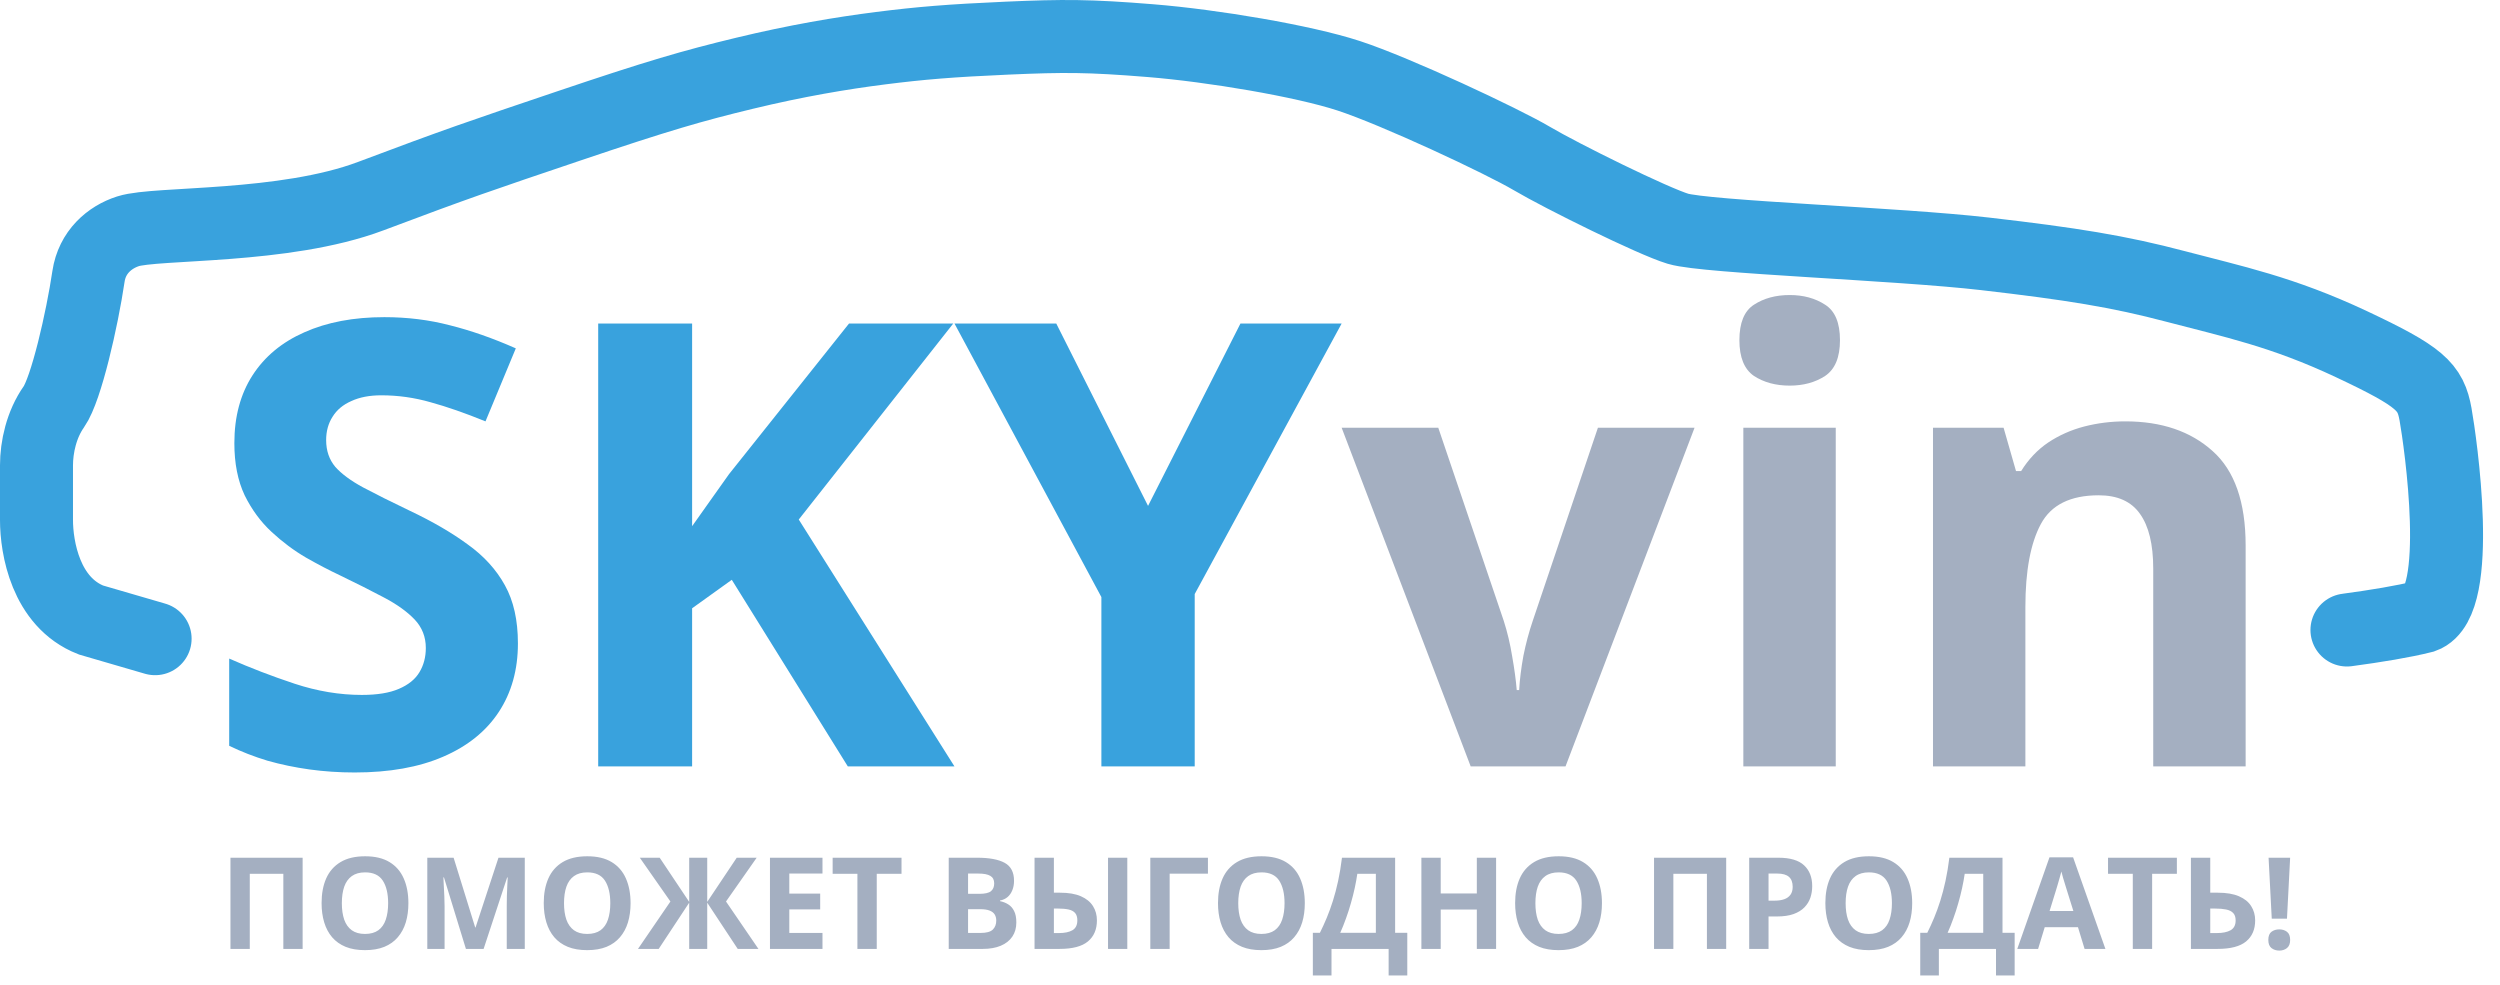 <svg width="137" height="54" viewBox="0 0 137 54" fill="none" xmlns="http://www.w3.org/2000/svg">
<path d="M128.613 34.524C130.195 34.311 131.717 34.062 132.789 33.79C135 33 133.739 24.218 133.468 22.706C133.196 21.194 132.654 20.645 128.855 18.858C125.056 17.071 122.343 16.521 119.222 15.697C116.102 14.872 113.524 14.46 108.775 13.91C104.027 13.36 93.5 13 91.952 12.536C90.594 12.129 85.575 9.65 83.947 8.687C82.319 7.725 76.5 5 73.907 4.152C71.412 3.336 66.445 2.503 63.053 2.228C59.661 1.953 58.305 1.953 55.184 2.09C52.064 2.228 50.435 2.365 48.265 2.64C46.094 2.915 43.652 3.327 40.803 4.014C37.953 4.702 36.054 5.251 31.17 6.901C26.286 8.55 25.064 8.962 20.316 10.749C15.567 12.536 8.568 12.177 7.02 12.673C6 13 5.046 13.819 4.849 15.147C4.5 17.5 3.628 21.332 2.95 22.294C2.271 23.256 2 24.5 2 25.5C2 27.287 2 27.401 2 28.5C2 30 2.5 33 4.985 33.976L8.5 35" stroke="#39A2DD" stroke-width="4" stroke-linecap="round"/>
<path d="M28.382 35.26C28.382 36.699 28.033 37.949 27.336 39.012C26.639 40.074 25.62 40.893 24.281 41.469C22.953 42.044 21.337 42.332 19.434 42.332C18.592 42.332 17.768 42.277 16.96 42.166C16.163 42.055 15.394 41.895 14.652 41.685C13.922 41.463 13.225 41.192 12.56 40.871V36.09C13.712 36.599 14.907 37.058 16.146 37.468C17.386 37.877 18.615 38.082 19.832 38.082C20.673 38.082 21.348 37.971 21.857 37.75C22.378 37.529 22.754 37.224 22.986 36.837C23.219 36.45 23.335 36.007 23.335 35.509C23.335 34.9 23.13 34.38 22.721 33.948C22.311 33.517 21.747 33.113 21.027 32.736C20.319 32.36 19.517 31.956 18.62 31.524C18.056 31.259 17.441 30.938 16.777 30.561C16.113 30.174 15.482 29.704 14.885 29.15C14.287 28.597 13.795 27.927 13.407 27.142C13.031 26.345 12.843 25.393 12.843 24.286C12.843 22.836 13.175 21.597 13.839 20.567C14.503 19.538 15.449 18.752 16.678 18.21C17.917 17.657 19.378 17.38 21.061 17.38C22.322 17.38 23.523 17.529 24.663 17.828C25.814 18.116 27.015 18.537 28.266 19.09L26.605 23.091C25.488 22.637 24.486 22.288 23.601 22.045C22.715 21.79 21.813 21.663 20.895 21.663C20.253 21.663 19.705 21.768 19.251 21.979C18.797 22.178 18.454 22.465 18.222 22.842C17.989 23.207 17.873 23.633 17.873 24.12C17.873 24.696 18.039 25.183 18.371 25.581C18.714 25.968 19.223 26.345 19.898 26.71C20.585 27.075 21.437 27.501 22.455 27.988C23.695 28.575 24.752 29.189 25.626 29.831C26.511 30.462 27.192 31.209 27.668 32.072C28.144 32.925 28.382 33.987 28.382 35.26ZM52.305 42H46.461L40.102 31.773L37.928 33.334V42H32.781V17.729H37.928V28.835C38.271 28.359 38.608 27.883 38.94 27.407C39.273 26.931 39.61 26.455 39.953 25.98L46.527 17.729H52.238L43.772 28.47L52.305 42ZM62.913 27.723L67.977 17.729H73.522L65.47 32.554V42H60.356V32.72L52.305 17.729H57.883L62.913 27.723Z" fill="#39A2DD"/>
<path d="M80.594 42L73.522 23.439H78.817L82.403 34.015C82.603 34.634 82.757 35.287 82.868 35.974C82.99 36.66 83.073 37.274 83.117 37.816H83.25C83.283 37.23 83.361 36.605 83.482 35.94C83.615 35.276 83.787 34.634 83.997 34.015L87.566 23.439H92.862L85.79 42H80.594ZM100.599 23.439V42H95.535V23.439H100.599ZM98.075 16.168C98.828 16.168 99.475 16.345 100.018 16.699C100.56 17.042 100.831 17.69 100.831 18.642C100.831 19.582 100.56 20.235 100.018 20.601C99.475 20.955 98.828 21.132 98.075 21.132C97.311 21.132 96.659 20.955 96.116 20.601C95.585 20.235 95.319 19.582 95.319 18.642C95.319 17.69 95.585 17.042 96.116 16.699C96.659 16.345 97.311 16.168 98.075 16.168ZM116.47 23.091C118.451 23.091 120.045 23.633 121.251 24.718C122.457 25.791 123.061 27.518 123.061 29.898V42H117.997V31.159C117.997 29.831 117.754 28.829 117.267 28.154C116.791 27.479 116.038 27.142 115.009 27.142C113.459 27.142 112.402 27.667 111.838 28.719C111.273 29.77 110.991 31.287 110.991 33.268V42H105.928V23.439H109.796L110.477 25.814H110.759C111.157 25.172 111.65 24.651 112.236 24.253C112.834 23.855 113.493 23.561 114.212 23.373C114.942 23.185 115.695 23.091 116.47 23.091Z" fill="#A4AFC1"/>
<path d="M12.629 52V47.003H16.584V52H15.527V47.885H13.688V52H12.629ZM22.38 49.495C22.38 49.88 22.332 50.231 22.237 50.547C22.141 50.862 21.995 51.133 21.799 51.361C21.606 51.589 21.36 51.764 21.061 51.887C20.762 52.008 20.409 52.068 20.002 52.068C19.594 52.068 19.24 52.008 18.942 51.887C18.643 51.764 18.396 51.589 18.2 51.361C18.006 51.133 17.862 50.861 17.766 50.544C17.67 50.227 17.623 49.875 17.623 49.488C17.623 48.971 17.707 48.52 17.875 48.138C18.046 47.753 18.308 47.454 18.662 47.242C19.015 47.03 19.464 46.924 20.008 46.924C20.551 46.924 20.996 47.03 21.345 47.242C21.696 47.454 21.955 47.753 22.124 48.138C22.295 48.523 22.38 48.975 22.38 49.495ZM18.733 49.495C18.733 49.843 18.777 50.144 18.863 50.397C18.952 50.648 19.09 50.841 19.277 50.978C19.464 51.112 19.705 51.18 20.002 51.18C20.302 51.18 20.546 51.112 20.733 50.978C20.92 50.841 21.055 50.648 21.14 50.397C21.226 50.144 21.27 49.843 21.27 49.495C21.27 48.971 21.172 48.558 20.976 48.257C20.78 47.956 20.457 47.806 20.008 47.806C19.71 47.806 19.466 47.874 19.277 48.011C19.09 48.146 18.952 48.339 18.863 48.592C18.777 48.843 18.733 49.144 18.733 49.495ZM25.532 52L24.329 48.08H24.298C24.302 48.173 24.309 48.314 24.318 48.503C24.33 48.69 24.34 48.89 24.349 49.102C24.358 49.313 24.363 49.505 24.363 49.676V52H23.416V47.003H24.858L26.041 50.824H26.061L27.316 47.003H28.758V52H27.77V49.635C27.77 49.477 27.773 49.296 27.777 49.091C27.784 48.886 27.792 48.691 27.801 48.507C27.81 48.32 27.817 48.18 27.822 48.086H27.791L26.502 52H25.532ZM34.555 49.495C34.555 49.88 34.507 50.231 34.412 50.547C34.316 50.862 34.17 51.133 33.974 51.361C33.78 51.589 33.534 51.764 33.236 51.887C32.937 52.008 32.584 52.068 32.176 52.068C31.768 52.068 31.415 52.008 31.117 51.887C30.818 51.764 30.571 51.589 30.375 51.361C30.181 51.133 30.037 50.861 29.941 50.544C29.845 50.227 29.797 49.875 29.797 49.488C29.797 48.971 29.882 48.52 30.05 48.138C30.221 47.753 30.483 47.454 30.836 47.242C31.19 47.03 31.639 46.924 32.183 46.924C32.725 46.924 33.171 47.03 33.52 47.242C33.87 47.454 34.13 47.753 34.299 48.138C34.47 48.523 34.555 48.975 34.555 49.495ZM30.908 49.495C30.908 49.843 30.951 50.144 31.038 50.397C31.127 50.648 31.265 50.841 31.452 50.978C31.639 51.112 31.88 51.18 32.176 51.18C32.477 51.18 32.721 51.112 32.908 50.978C33.095 50.841 33.23 50.648 33.315 50.397C33.401 50.144 33.444 49.843 33.444 49.495C33.444 48.971 33.346 48.558 33.15 48.257C32.954 47.956 32.632 47.806 32.183 47.806C31.885 47.806 31.641 47.874 31.452 48.011C31.265 48.146 31.127 48.339 31.038 48.592C30.951 48.843 30.908 49.144 30.908 49.495ZM36.739 49.402L35.061 47.003H36.151L37.768 49.423V47.003H38.756V49.423L40.373 47.003H41.466L39.785 49.402L41.562 52H40.427L38.756 49.467V52H37.768V49.467L36.097 52H34.962L36.739 49.402ZM45.072 52H42.194V47.003H45.072V47.871H43.254V48.968H44.946V49.836H43.254V51.125H45.072V52ZM48.046 52H46.986V47.885H45.629V47.003H49.403V47.885H48.046V52ZM51.99 47.003H53.545C54.211 47.003 54.714 47.096 55.056 47.283C55.398 47.47 55.569 47.798 55.569 48.268C55.569 48.457 55.538 48.628 55.477 48.78C55.417 48.933 55.331 49.058 55.217 49.156C55.103 49.254 54.964 49.318 54.8 49.348V49.382C54.966 49.416 55.117 49.475 55.251 49.56C55.385 49.642 55.492 49.762 55.572 49.922C55.654 50.079 55.695 50.289 55.695 50.551C55.695 50.854 55.621 51.114 55.473 51.33C55.325 51.547 55.113 51.713 54.837 51.829C54.564 51.943 54.238 52 53.86 52H51.99V47.003ZM53.05 48.982H53.665C53.973 48.982 54.186 48.934 54.304 48.838C54.423 48.74 54.482 48.597 54.482 48.408C54.482 48.216 54.411 48.08 54.27 47.998C54.131 47.913 53.91 47.871 53.607 47.871H53.05V48.982ZM53.05 49.823V51.125H53.74C54.059 51.125 54.281 51.063 54.407 50.94C54.532 50.817 54.595 50.652 54.595 50.445C54.595 50.322 54.567 50.214 54.513 50.12C54.458 50.027 54.366 49.954 54.236 49.901C54.108 49.849 53.932 49.823 53.706 49.823H53.05ZM56.693 52V47.003H57.753V48.92H58.095C58.557 48.92 58.937 48.985 59.233 49.115C59.531 49.245 59.752 49.425 59.896 49.655C60.04 49.883 60.111 50.144 60.111 50.438C60.111 50.932 59.947 51.316 59.619 51.59C59.293 51.863 58.774 52 58.06 52H56.693ZM57.753 51.132H58.03C58.342 51.132 58.588 51.081 58.768 50.978C58.948 50.873 59.038 50.693 59.038 50.438C59.038 50.26 58.997 50.125 58.915 50.031C58.833 49.938 58.713 49.874 58.556 49.84C58.399 49.806 58.208 49.789 57.982 49.789H57.753V51.132ZM60.72 52V47.003H61.776V52H60.72ZM66.195 47.003V47.878H64.097V52H63.037V47.003H66.195ZM71.503 49.495C71.503 49.88 71.456 50.231 71.36 50.547C71.264 50.862 71.118 51.133 70.922 51.361C70.729 51.589 70.483 51.764 70.184 51.887C69.886 52.008 69.532 52.068 69.124 52.068C68.717 52.068 68.363 52.008 68.065 51.887C67.766 51.764 67.519 51.589 67.323 51.361C67.13 51.133 66.985 50.861 66.889 50.544C66.793 50.227 66.746 49.875 66.746 49.488C66.746 48.971 66.83 48.52 66.999 48.138C67.169 47.753 67.431 47.454 67.785 47.242C68.138 47.03 68.587 46.924 69.131 46.924C69.674 46.924 70.119 47.03 70.468 47.242C70.819 47.454 71.079 47.753 71.247 48.138C71.418 48.523 71.503 48.975 71.503 49.495ZM67.856 49.495C67.856 49.843 67.9 50.144 67.986 50.397C68.075 50.648 68.213 50.841 68.4 50.978C68.587 51.112 68.828 51.18 69.124 51.18C69.425 51.18 69.669 51.112 69.856 50.978C70.043 50.841 70.178 50.648 70.263 50.397C70.349 50.144 70.393 49.843 70.393 49.495C70.393 48.971 70.295 48.558 70.099 48.257C69.903 47.956 69.58 47.806 69.131 47.806C68.833 47.806 68.589 47.874 68.4 48.011C68.213 48.146 68.075 48.339 67.986 48.592C67.9 48.843 67.856 49.144 67.856 49.495ZM76.453 47.003V51.118H77.119V53.456H76.097V52H72.966V53.456H71.944V51.118H72.331C72.46 50.858 72.586 50.584 72.707 50.294C72.827 50.005 72.94 49.694 73.045 49.361C73.15 49.029 73.244 48.667 73.329 48.278C73.413 47.888 73.484 47.463 73.54 47.003H76.453ZM75.397 47.885H74.381C74.347 48.126 74.3 48.384 74.241 48.657C74.182 48.931 74.111 49.21 74.029 49.495C73.95 49.777 73.859 50.056 73.759 50.332C73.661 50.608 73.556 50.87 73.445 51.118H75.397V47.885ZM81.986 52H80.93V49.843H78.951V52H77.892V47.003H78.951V48.961H80.93V47.003H81.986V52ZM87.787 49.495C87.787 49.88 87.739 50.231 87.643 50.547C87.547 50.862 87.401 51.133 87.206 51.361C87.012 51.589 86.766 51.764 86.467 51.887C86.169 52.008 85.816 52.068 85.408 52.068C85 52.068 84.647 52.008 84.348 51.887C84.05 51.764 83.802 51.589 83.606 51.361C83.413 51.133 83.268 50.861 83.172 50.544C83.077 50.227 83.029 49.875 83.029 49.488C83.029 48.971 83.113 48.52 83.282 48.138C83.453 47.753 83.715 47.454 84.068 47.242C84.421 47.03 84.87 46.924 85.415 46.924C85.957 46.924 86.402 47.03 86.751 47.242C87.102 47.454 87.362 47.753 87.53 48.138C87.701 48.523 87.787 48.975 87.787 49.495ZM84.14 49.495C84.14 49.843 84.183 50.144 84.269 50.397C84.358 50.648 84.496 50.841 84.683 50.978C84.87 51.112 85.112 51.18 85.408 51.18C85.709 51.18 85.952 51.112 86.139 50.978C86.326 50.841 86.462 50.648 86.546 50.397C86.632 50.144 86.676 49.843 86.676 49.495C86.676 48.971 86.578 48.558 86.382 48.257C86.186 47.956 85.863 47.806 85.415 47.806C85.116 47.806 84.872 47.874 84.683 48.011C84.496 48.146 84.358 48.339 84.269 48.592C84.183 48.843 84.14 49.144 84.14 49.495ZM90.641 52V47.003H94.595V52H93.539V47.885H91.7V52H90.641ZM97.453 47.003C98.097 47.003 98.568 47.142 98.864 47.42C99.16 47.696 99.309 48.076 99.309 48.562C99.309 48.78 99.276 48.99 99.21 49.19C99.143 49.389 99.035 49.565 98.885 49.72C98.737 49.875 98.538 49.998 98.29 50.089C98.042 50.178 97.735 50.223 97.371 50.223H96.916V52H95.856V47.003H97.453ZM97.398 47.871H96.916V49.355H97.265C97.463 49.355 97.635 49.328 97.781 49.276C97.927 49.224 98.039 49.141 98.119 49.03C98.199 48.918 98.239 48.775 98.239 48.599C98.239 48.353 98.17 48.171 98.034 48.052C97.897 47.931 97.685 47.871 97.398 47.871ZM104.788 49.495C104.788 49.88 104.74 50.231 104.644 50.547C104.548 50.862 104.403 51.133 104.207 51.361C104.013 51.589 103.767 51.764 103.468 51.887C103.17 52.008 102.817 52.068 102.409 52.068C102.001 52.068 101.648 52.008 101.349 51.887C101.051 51.764 100.803 51.589 100.607 51.361C100.414 51.133 100.269 50.861 100.173 50.544C100.078 50.227 100.03 49.875 100.03 49.488C100.03 48.971 100.114 48.52 100.283 48.138C100.454 47.753 100.716 47.454 101.069 47.242C101.422 47.03 101.871 46.924 102.416 46.924C102.958 46.924 103.403 47.03 103.752 47.242C104.103 47.454 104.363 47.753 104.531 48.138C104.702 48.523 104.788 48.975 104.788 49.495ZM101.141 49.495C101.141 49.843 101.184 50.144 101.271 50.397C101.359 50.648 101.497 50.841 101.684 50.978C101.871 51.112 102.112 51.18 102.409 51.18C102.709 51.18 102.953 51.112 103.14 50.978C103.327 50.841 103.463 50.648 103.547 50.397C103.633 50.144 103.677 49.843 103.677 49.495C103.677 48.971 103.579 48.558 103.383 48.257C103.187 47.956 102.864 47.806 102.416 47.806C102.117 47.806 101.873 47.874 101.684 48.011C101.497 48.146 101.359 48.339 101.271 48.592C101.184 48.843 101.141 49.144 101.141 49.495ZM109.737 47.003V51.118H110.403V53.456H109.381V52H106.25V53.456H105.229V51.118H105.615C105.745 50.858 105.87 50.584 105.991 50.294C106.111 50.005 106.224 49.694 106.329 49.361C106.434 49.029 106.528 48.667 106.613 48.278C106.697 47.888 106.768 47.463 106.825 47.003H109.737ZM108.681 47.885H107.666C107.631 48.126 107.585 48.384 107.525 48.657C107.466 48.931 107.396 49.21 107.313 49.495C107.234 49.777 107.144 50.056 107.043 50.332C106.945 50.608 106.841 50.87 106.729 51.118H108.681V47.885ZM114.235 52L113.873 50.81H112.051L111.688 52H110.547L112.311 46.982H113.606L115.376 52H114.235ZM113.62 49.922L113.257 48.76C113.235 48.682 113.204 48.583 113.165 48.462C113.129 48.339 113.091 48.215 113.052 48.09C113.016 47.962 112.986 47.852 112.963 47.758C112.941 47.852 112.909 47.968 112.868 48.107C112.829 48.244 112.791 48.373 112.755 48.497C112.718 48.62 112.692 48.707 112.676 48.76L112.317 49.922H113.62ZM117.937 52H116.877V47.885H115.52V47.003H119.293V47.885H117.937V52ZM120.062 52V47.003H121.122V48.92H121.539C122.008 48.92 122.394 48.985 122.694 49.115C122.997 49.245 123.221 49.425 123.364 49.655C123.51 49.883 123.583 50.144 123.583 50.438C123.583 50.932 123.418 51.316 123.087 51.59C122.759 51.863 122.236 52 121.519 52H120.062ZM121.122 51.132H121.478C121.799 51.132 122.052 51.081 122.236 50.978C122.421 50.873 122.513 50.693 122.513 50.438C122.513 50.26 122.468 50.125 122.376 50.031C122.288 49.938 122.159 49.874 121.99 49.84C121.824 49.806 121.625 49.789 121.392 49.789H121.122V51.132ZM125.326 50.342H124.492L124.318 47.003H125.5L125.326 50.342ZM124.304 51.511C124.304 51.297 124.362 51.147 124.479 51.06C124.597 50.974 124.739 50.93 124.906 50.93C125.068 50.93 125.207 50.974 125.323 51.06C125.441 51.147 125.5 51.297 125.5 51.511C125.5 51.716 125.441 51.864 125.323 51.956C125.207 52.047 125.068 52.092 124.906 52.092C124.739 52.092 124.597 52.047 124.479 51.956C124.362 51.864 124.304 51.716 124.304 51.511Z" fill="#A4AFC1"/>
</svg>
